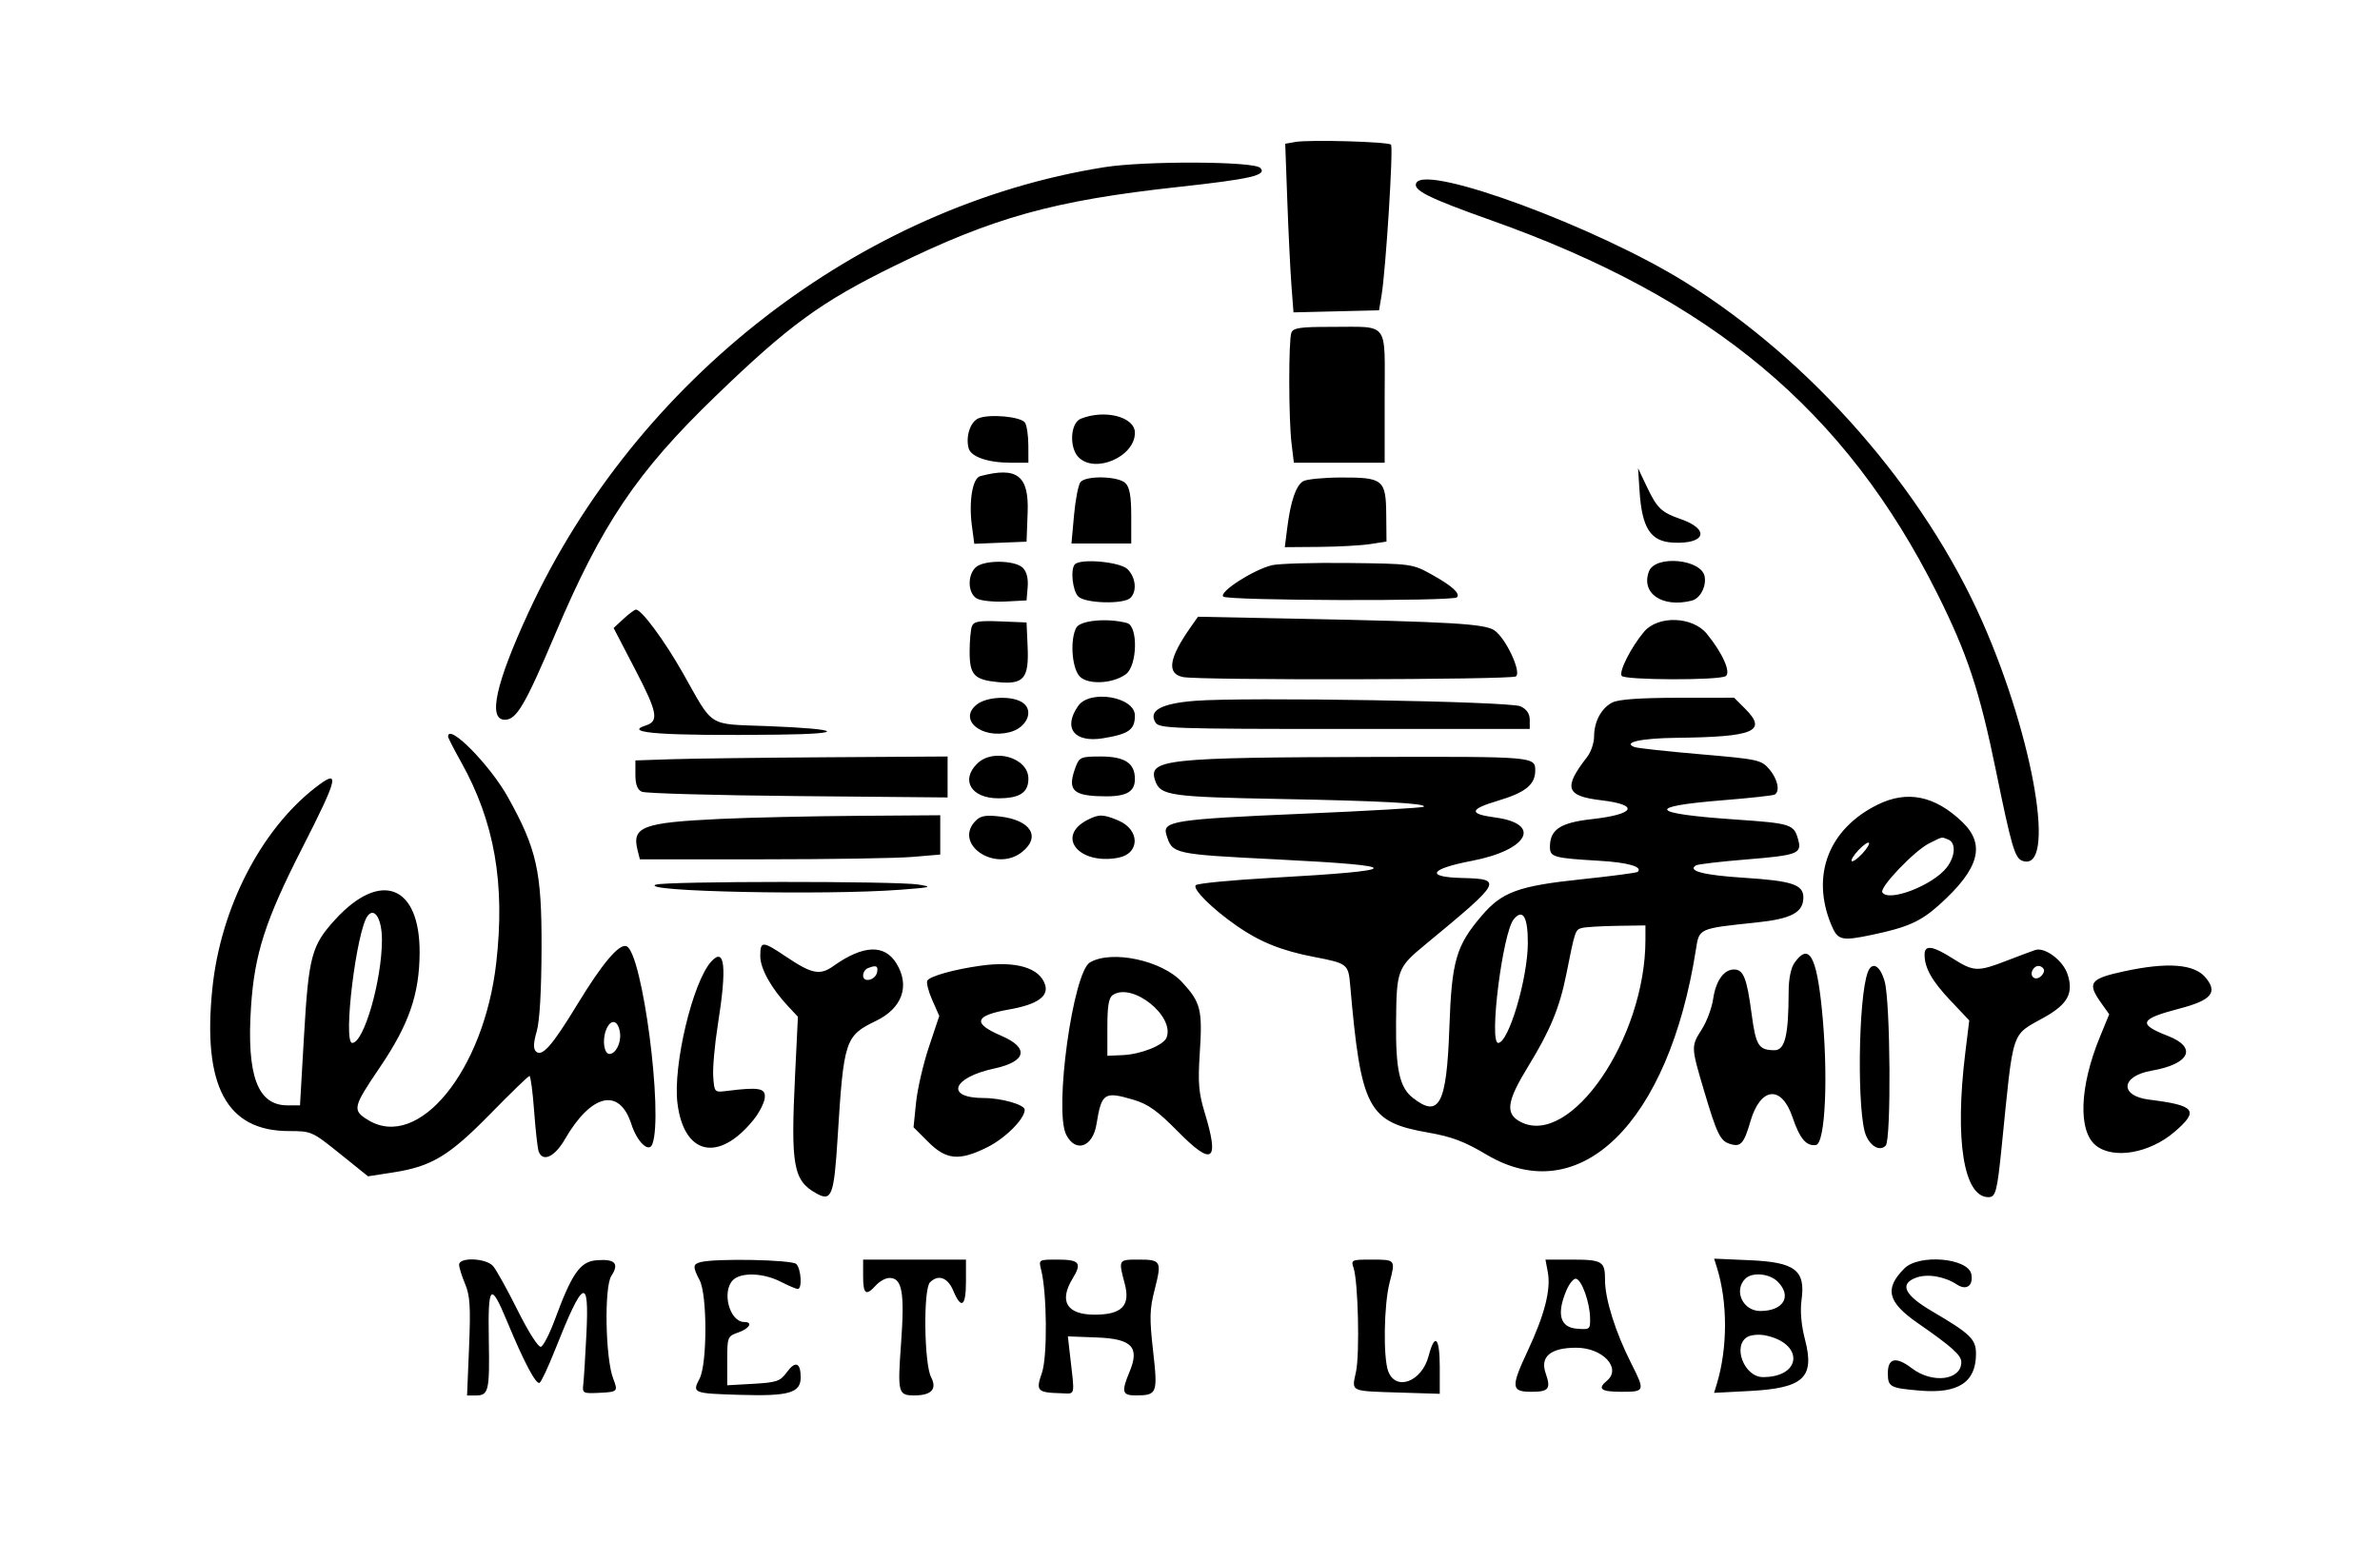 <!DOCTYPE svg PUBLIC "-//W3C//DTD SVG 1.1//EN" "http://www.w3.org/Graphics/SVG/1.1/DTD/svg11.dtd">
<svg xmlns="http://www.w3.org/2000/svg" viewBox="0 0 648 420">
<path d="m352.713 38.656-2.787.484.571 15.68c.315 8.624.821 18.956 1.126 22.961l.553 7.281 11.647-.281 11.646-.281.674-4c1.162-6.906 3.269-40.421 2.583-41.107-.802-.802-22.157-1.408-26.013-.737m-52.085 6.885c-66.423 10.571-127.401 57.729-156.722 121.201-8.95 19.376-11.128 29.258-6.448 29.258 3.179 0 5.509-3.973 13.779-23.5 12.581-29.705 22.186-43.964 43.446-64.494 20.18-19.489 28.816-25.785 48.817-35.595 26.952-13.219 43.385-17.792 77.208-21.487 19.933-2.177 24.399-3.216 22.408-5.211-1.809-1.813-31.425-1.933-42.488-.172m85.032 4.2c-1.211 1.96 3.114 4.14 20.34 10.253 60.08 21.323 96.436 51.724 121.384 101.506 8.229 16.419 11.591 26.559 16.08 48.5 4.165 20.36 5.113 23.624 7.084 24.38 9.434 3.62 3.376-32.898-10.786-65.02-15.931-36.135-46.69-71.28-81.042-92.596-24.124-14.97-70.018-31.945-73.06-27.023m-34.053 40.841c-.796 2.073-.766 23.445.041 30.168l.631 5.25H377v-17.883c0-20.957 1.437-19.082-14.643-19.103-8.335-.012-10.251.268-10.75 1.568m-85.225 23.346c-2.195.943-3.498 4.912-2.662 8.109.615 2.353 5.258 3.963 11.429 3.963H280l-.015-4.75c-.009-2.612-.411-5.374-.894-6.137-1.053-1.663-9.716-2.471-12.709-1.185m27.868.103c-2.832 1.139-3.197 7.879-.569 10.507 4.515 4.515 15.319-.192 15.319-6.674 0-4.352-8.173-6.476-14.75-3.833m152.147 19.687c.663 10.122 2.999 13.725 9.103 14.042 8.889.462 10.186-3.61 2.047-6.427-5.195-1.799-6.383-2.939-9.167-8.801l-2.39-5.032.407 6.218m-179.527-4.052c-2.079.554-3.136 6.848-2.26 13.452l.659 4.964 7.115-.291 7.116-.291.296-7.98c.373-10.052-2.878-12.53-12.926-9.854m27.314 1.612c-.583.703-1.375 4.753-1.76 9l-.7 7.722H308v-7.429c0-5.419-.425-7.853-1.571-9-1.931-1.93-10.711-2.141-12.245-.293m60.641-.24c-1.968 1.149-3.428 5.415-4.35 12.712l-.663 5.25 9.344-.074c5.139-.041 11.369-.383 13.844-.76l4.5-.687-.07-7.371c-.09-9.494-.857-10.119-12.371-10.078-4.708.017-9.313.471-10.234 1.008m-89.254 23.533c-2.276 2.277-2.015 7.121.455 8.443 1.114.596 4.602.95 7.75.785l5.724-.299.303-3.626c.196-2.345-.271-4.199-1.321-5.25-2.169-2.168-10.76-2.204-12.911-.053m27.096-.904c-1.271 1.271-.659 7.198.904 8.762 1.907 1.906 12.42 2.18 14.229.371 1.821-1.821 1.437-5.563-.8-7.8-1.996-1.996-12.677-2.99-14.333-1.333m53.594.26c-5.138 1.294-14.434 7.3-13.204 8.53 1.122 1.122 62.502 1.317 63.617.202 1.019-1.019-1.363-3.169-6.907-6.236-5.203-2.879-5.479-2.917-22.767-3.114-9.625-.109-18.958.169-20.739.618m102.704 1.665c-2.266 5.96 3.604 9.988 11.623 7.975 2.296-.576 4.029-3.792 3.539-6.567-.841-4.759-13.443-5.929-15.162-1.408m-279.189 12.915-2.703 2.507 5.949 11.448c6.005 11.553 6.445 13.938 2.785 15.099-6.506 2.065 4.917 2.851 36.193 2.491 18.818-.217 17.136-1.55-2.93-2.322-16.683-.643-14.591.662-23.128-14.425-4.986-8.811-11.259-17.305-12.78-17.305-.375 0-1.899 1.128-3.386 2.507m154.446 2.215c-6.004 8.538-6.65 12.742-2.097 13.653 4.522.904 89.146.74 90.587-.176 1.674-1.063-2.758-10.528-5.892-12.581-2.69-1.763-11.873-2.301-53.482-3.131l-27.162-.542-1.954 2.777m-59.599-.182c-.343.893-.623 4.007-.623 6.919 0 6.367 1.227 7.664 7.852 8.301 6.901.663 8.32-1.056 7.941-9.625l-.293-6.635-7.127-.291c-5.83-.239-7.241.004-7.75 1.331m28.412.394c-1.694 3.166-1.248 10.581.788 13.095 2.026 2.503 9.028 2.263 12.718-.436 3.13-2.288 3.377-13.115.319-13.934-5.334-1.428-12.744-.744-13.825 1.275m154.596 1.092c-3.524 4.189-6.874 10.772-6.11 12.008.737 1.192 26.451 1.27 28.319.086 1.532-.971-.847-6.325-5.131-11.545-3.892-4.744-13.294-5.046-17.078-.549m-181.734 19.857c-5.052 4.09 1.307 9.414 8.97 7.51 4.626-1.15 6.737-5.747 3.669-7.99-2.795-2.044-9.853-1.777-12.639.48m27.66.34c-4.225 6.031-1.083 10.102 6.798 8.809 6.997-1.149 8.645-2.326 8.645-6.179 0-5.096-12.255-7.183-15.443-2.63m31.725-1.375c-9.166.727-12.695 2.688-10.656 5.921 1.012 1.604 4.787 1.731 51.483 1.731H416.5v-2.487c0-1.669-.822-2.876-2.5-3.672-2.875-1.364-75.028-2.578-88.718-1.493m113.738.436c-3.033 1.535-4.986 5.175-5.005 9.331-.008 1.713-.851 4.188-1.874 5.5-6.564 8.423-5.837 10.667 3.821 11.806 10.586 1.248 9.277 3.829-2.611 5.149-8.505.944-11.351 2.83-11.351 7.522 0 2.807.931 3.071 13.413 3.808 7.868.464 11.896 1.624 10.498 3.023-.251.251-7.174 1.162-15.383 2.024-17.062 1.792-21.554 3.429-27.059 9.86-7.035 8.219-8.214 12.293-8.854 30.586-.728 20.819-2.76 24.714-9.946 19.062-3.599-2.832-4.673-7.646-4.564-20.455.123-14.388.354-15.007 7.931-21.261 21.037-17.362 21.313-17.865 9.964-18.155-10.023-.256-8.748-2.463 2.686-4.651 15.451-2.956 19.286-10.118 6.337-11.836-7.195-.954-6.973-2.229.79-4.541 7.55-2.249 10.187-4.389 10.187-8.268 0-3.73-.477-3.77-43-3.668-58.013.139-62.531.629-60.445 6.553 1.396 3.963 4.046 4.346 33.945 4.899 27.432.507 40.071 1.191 39.144 2.118-.283.282-15.127 1.138-32.987 1.902-34.831 1.488-38.222 2.005-37.102 5.659 1.636 5.336 1.661 5.341 30.352 6.789 35.331 1.783 34.883 2.962-1.907 5.021-10.725.6-19.912 1.491-20.414 1.979-1.022.993 4.448 6.426 11.197 11.122 6.242 4.342 12.221 6.744 20.949 8.414 9.102 1.741 9.381 1.956 9.872 7.587 2.949 33.821 4.833 37.387 21.261 40.255 6.412 1.119 9.866 2.425 15.883 6.006 25.406 15.12 49.605-8.619 57.009-55.924.898-5.738.679-5.641 16.51-7.301 9.502-.996 12.733-2.727 12.733-6.819 0-3.498-3.08-4.516-16.199-5.353-10.924-.698-15.475-1.874-13.048-3.374.51-.316 6.716-1.043 13.792-1.618 13.751-1.117 15.052-1.598 14.091-5.212-1.169-4.394-1.805-4.602-17.392-5.678-23.284-1.607-24.421-3.521-3.105-5.231 7.314-.586 13.65-1.283 14.079-1.549 1.495-.923.768-4.269-1.499-6.905-2.182-2.538-2.985-2.711-18.75-4.065-9.058-.778-17.131-1.659-17.941-1.959-3.412-1.261 1.817-2.409 11.472-2.52 21.155-.241 24.787-1.783 18.651-7.919L472.154 190l-15.327.015c-10.283.01-16.143.428-17.807 1.269M122 200.588c0 .323 1.593 3.435 3.539 6.916 9.105 16.28 12.044 33.088 9.57 54.722-3.355 29.331-21.134 51.153-34.859 42.785-4.392-2.678-4.22-3.456 3.19-14.385 7.897-11.647 10.739-19.833 10.81-31.136.115-18.418-10.596-22.646-22.997-9.077-6.452 7.06-7.223 9.952-8.49 31.837L81.679 301h-3.417c-8.147 0-11.148-8.105-9.92-26.796.946-14.409 3.887-23.558 13.861-43.12 10.054-19.72 10.541-21.981 3.562-16.535-14.809 11.557-25.698 32.817-27.938 54.55C55.086 295.695 61.673 308 78.653 308c6.135 0 6.343.092 13.888 6.162l7.66 6.162 6.83-1.057c10.493-1.624 15.267-4.505 26.516-16C139.072 297.62 143.848 293 144.16 293c.311 0 .883 4.317 1.27 9.593.387 5.277.947 10.227 1.244 11 1.129 2.942 4.358 1.436 7.101-3.31 7.217-12.493 14.883-14.249 18.132-4.154 1.559 4.842 4.761 7.901 5.702 5.447 3.067-7.992-2.713-52.251-7.04-53.911-1.997-.767-6.598 4.689-13.436 15.934-6.818 11.211-9.588 14.346-11.229 12.705-.733-.733-.666-2.372.221-5.427.815-2.804 1.289-11.024 1.322-22.877.056-20.732-1.311-26.84-9.157-40.92-4.909-8.808-16.29-20.331-16.29-16.492m60.75 6.158-9.75.326v3.857c0 2.697.526 4.102 1.75 4.671.963.447 20.088.98 42.5 1.185l40.75.372V206l-32.75.209c-18.012.115-37.137.357-42.5.537M266 208c-4.515 4.515-1.51 9.385 5.793 9.385 5.851 0 8.207-1.537 8.207-5.352 0-5.744-9.541-8.492-14-4.033m26.927.691c-2.308 6.071-1.087 7.778 5.801 8.106 7.588.362 10.272-.86 10.272-4.677 0-4.317-2.755-6.12-9.353-6.12-5.264 0-5.774.204-6.72 2.691m218.272 10.439c-13.298 6.583-18.174 19.178-12.633 32.634 1.778 4.319 2.757 4.561 11.229 2.779 9.62-2.023 13.173-3.618 18.258-8.196 10.85-9.765 12.659-16.343 6.197-22.534-7.454-7.142-14.99-8.673-23.051-4.683M196 223.004c-21.014.988-24.011 2.121-22.416 8.475l.633 2.521h33.241c18.282 0 36.683-.291 40.891-.647l7.651-.646V222l-22.75.162c-12.512.089-29.275.468-37.25.842m69.688.45c-6.342 6.342 5.311 14.293 12.562 8.571 5.224-4.123 2.431-8.683-5.924-9.673-3.866-.458-5.319-.217-6.638 1.102m30.41-.189c-8.719 4.484-2.375 12.323 8.346 10.312 5.997-1.125 5.991-7.661-.008-10.168-4.101-1.714-5.248-1.733-8.338-.144m229.202 6.359c-4.008 1.976-13.63 12.033-12.799 13.378 1.689 2.733 13.681-1.876 17.495-6.724 2.402-3.053 2.61-6.832.422-7.671-1.925-.739-1.312-.86-5.118 1.017M506 231.5c-1.288 1.371-2.116 2.717-1.841 2.992.275.275 1.553-.621 2.841-1.992 1.288-1.371 2.116-2.717 1.841-2.992-.275-.275-1.553.621-2.841 1.992m-327.457 9.406c-4.792 1.874 46.052 2.932 66.553 1.384 8.542-.644 8.991-.775 4.904-1.426-6.05-.962-68.983-.926-71.457.042m-78.374 8.391C97.087 253.01 93.278 284 95.904 284c3.169 0 8.07-17.004 8.088-28.059.01-5.549-1.932-8.923-3.823-6.644m311.981 1.022c-3.03 3.651-6.811 33.681-4.241 33.681 2.833 0 8.038-17.513 8.074-27.168.026-7.145-1.357-9.496-3.833-6.513m18.601 2.37c-1.861.486-1.886.56-4.308 12.679-1.811 9.062-4.398 15.305-10.378 25.046-5.848 9.527-6.304 12.894-2.043 15.097C427.595 312.53 448 282.744 448 255.912V252l-7.75.116c-4.262.064-8.537.322-9.499.573M207 260.36c0 3.421 3.008 8.803 7.726 13.824l2.522 2.685-.769 15.815c-1.209 24.837-.506 28.76 5.786 32.291 4.159 2.334 4.808.64 5.789-15.104 1.664-26.708 2.02-27.792 10.477-31.886 7.117-3.445 9.277-9.508 5.56-15.603-3.246-5.323-9.076-5.089-17.191.689-3.653 2.601-5.868 2.161-12.885-2.561-6.443-4.336-7.015-4.348-7.015-.15m317-.425c0 3.641 1.995 7.18 7.081 12.557l5.087 5.379-1.081 8.814c-2.918 23.791-.428 39.315 6.306 39.315 1.968 0 2.367-1.52 3.599-13.702 3.316-32.817 2.409-30.076 11.684-35.31 6.336-3.576 7.942-6.585 6.251-11.709-1.239-3.755-6.184-7.449-8.808-6.58-.89.295-4.396 1.608-7.79 2.919-7.891 3.046-8.961 3.001-14.668-.618-5.485-3.479-7.661-3.781-7.661-1.065m-330.367 1.918c-5.046 5.575-10.463 28.345-9.183 38.594 1.766 14.136 11.25 16.191 20.712 4.488 1.527-1.889 2.903-4.56 3.057-5.935.302-2.69-1.503-3.032-10.219-1.939-3.489.438-3.501.425-3.81-3.867-.171-2.368.392-8.721 1.25-14.119 2.513-15.806 1.931-21.352-1.807-17.222m294.924.37c-.95 1.355-1.56 4.378-1.566 7.75-.019 12.029-.988 16.029-3.88 16.012-4.31-.026-5.052-1.222-6.223-10.041-1.279-9.624-2.205-11.944-4.768-11.944-2.772 0-4.956 3.083-5.684 8.026-.362 2.461-1.734 6.152-3.047 8.203-3.001 4.683-2.997 4.787.568 16.788 3.508 11.807 4.4 13.644 7.033 14.48 2.943.934 3.815-.02 5.586-6.11 2.739-9.423 8.476-10 11.468-1.153 1.97 5.826 3.749 7.939 6.368 7.564 2.611-.373 3.426-19.301 1.603-37.203-1.472-14.449-3.568-17.927-7.458-12.372m-191.791-.152c-4.627 2.696-9.819 40.313-6.476 46.92 2.539 5.018 7.238 3.399 8.247-2.841 1.385-8.562 2.108-9.038 10.113-6.661 3.954 1.174 6.502 2.999 12.06 8.634 9.453 9.584 11.365 8.242 7.296-5.123-1.641-5.392-1.872-8.14-1.351-16.118.779-11.933.294-13.897-4.802-19.425-5.455-5.919-19.133-8.855-25.087-5.386m-29.766.898c-7.165.997-13.762 2.837-14.51 4.047-.326.528.27 2.914 1.326 5.301l1.92 4.339-2.816 8.422c-1.549 4.632-3.125 11.451-3.504 15.153l-.688 6.732 4.018 4.018c4.904 4.905 8.457 5.217 16.086 1.416 4.91-2.447 10.168-7.718 10.168-10.194 0-1.387-6.3-3.19-11.168-3.197-10.588-.017-8.605-5.575 2.866-8.035 8.794-1.886 9.605-5.626 1.933-8.915-7.988-3.424-7.348-5.501 2.214-7.186 7.509-1.322 10.713-3.537 9.706-6.709-1.47-4.631-7.905-6.535-17.551-5.192m-30.75.693c-.687.278-1.25 1.175-1.25 1.995 0 2.071 3.393 1.254 3.812-.918.337-1.752-.264-2.004-2.562-1.077m272.307 1.05c-2.66 6.933-2.989 39.051-.456 44.609 1.367 3.001 3.776 4.204 5.316 2.657 1.536-1.543 1.298-39.181-.283-44.728-1.244-4.367-3.414-5.569-4.577-2.538M553.5 264c-1.077 1.742.519 3.229 2.078 1.935.77-.639 1.153-1.561.852-2.048-.73-1.181-2.165-1.125-2.93.113m24.759.515c-9.315 2.024-10.084 3.113-6.122 8.678l2.138 3.002-2.548 6.205c-5.56 13.537-5.984 25.679-1.035 29.572 4.79 3.768 14.567 2.066 21.316-3.71 6.844-5.859 5.759-7.26-6.829-8.813-8.196-1.011-7.758-6.433.636-7.891 10.407-1.806 12.535-6.313 4.465-9.456-8.354-3.252-7.784-4.602 3.15-7.458 8.723-2.277 10.486-4.402 7.048-8.488-3.085-3.666-10.409-4.207-22.219-1.641M303 270.935c-1.12.739-1.5 2.962-1.5 8.777v7.788l4.102-.175c5.006-.213 11.214-2.683 12.02-4.782 2.261-5.894-9.332-15.097-14.622-11.608m-138.019 9.616c-1.052 2.765-.501 6.449.964 6.449 1.665 0 3.189-2.971 2.877-5.612-.436-3.701-2.575-4.167-3.841-.837M125 344.378c0 .758.733 3.12 1.629 5.25 1.339 3.18 1.532 6.24 1.084 17.122l-.545 13.25h2.357c3.527 0 3.807-1.191 3.561-15.157-.265-15.086.479-15.853 4.943-5.093 4.662 11.239 7.921 17.399 8.889 16.801.465-.288 2.322-4.242 4.126-8.787 7.778-19.594 9.402-20.444 8.618-4.514-.304 6.188-.69 12.375-.857 13.75-.288 2.357-.055 2.488 4.063 2.299 5.362-.247 5.453-.334 4.077-3.91-2.129-5.533-2.474-24.932-.498-27.948 2.222-3.391 1-4.675-4.052-4.259-4.442.365-6.669 3.545-11.333 16.18-1.416 3.837-3.115 7.156-3.775 7.376-.698.232-3.352-3.911-6.352-9.919-2.834-5.676-5.848-11.107-6.699-12.069-1.917-2.17-9.236-2.465-9.236-.372m65.75-.689c-2.136.559-2.173 1.271-.256 4.947 2.091 4.009 2.078 22.743-.018 26.763-2.062 3.953-1.837 4.045 10.853 4.433 13.451.41 16.671-.507 16.671-4.748 0-4.084-1.451-4.609-3.804-1.378-1.769 2.428-2.734 2.759-9.088 3.118l-7.108.402v-6.665c0-6.507.071-6.69 3-7.711 3.056-1.065 4.093-2.85 1.655-2.85-4.012 0-6.243-8.269-3.084-11.429 2.169-2.168 8.229-1.967 12.929.429 2.158 1.1 4.278 2 4.711 2 1.248 0 .917-5.472-.411-6.8-1.17-1.17-21.968-1.577-26.05-.511M235 347.5c0 4.956.776 5.51 3.5 2.5.995-1.1 2.65-2 3.676-2 3.459 0 4.161 3.924 3.162 17.691-.983 13.559-.811 14.265 3.478 14.294 4.761.031 6.387-1.692 4.69-4.974-1.909-3.691-2.149-23.968-.306-25.811 2.266-2.266 4.846-1.333 6.364 2.3 2.167 5.185 3.436 4.262 3.436-2.5v-6h-28v4.5m48.462-1.75c1.607 6.354 1.745 23.685.224 28.067-1.718 4.95-1.31 5.391 5.162 5.578 4.053.117 3.798 1.157 2.502-10.189l-.605-5.295 7.867.295c9.588.358 11.741 2.62 8.921 9.37-2.271 5.434-2.005 6.426 1.717 6.409 5.827-.028 6.007-.491 4.699-12.117-1.012-8.99-.951-11.313.441-16.744 1.974-7.707 1.746-8.124-4.449-8.124-5.453 0-5.463.018-3.707 6.587 1.594 5.958-.796 8.413-8.19 8.413-7.566 0-9.79-3.625-6.018-9.81 2.628-4.312 1.918-5.19-4.202-5.19-5.019 0-5.052.021-4.362 2.75m85.064-.5c1.257 3.722 1.72 23.357.668 28.291-1.184 5.548-1.839 5.24 12.056 5.674l10.75.336v-7.276c0-8.124-1.349-9.47-3.034-3.025-1.827 6.994-8.899 9.686-10.991 4.185-1.417-3.728-1.194-18.155.374-24.201 1.63-6.283 1.671-6.234-5.132-6.234-5.21 0-5.417.099-4.691 2.25m52.889 1.15c.894 4.761-.858 11.617-5.497 21.516-4.598 9.812-4.484 11.084.992 11.084 4.8 0 5.41-.784 3.923-5.05-1.575-4.516 1.34-6.95 8.323-6.95 7.241 0 12.436 5.604 8.344 9-2.665 2.212-1.615 3 4 3 6.401 0 6.455-.165 2.561-7.88-4.236-8.39-7.061-17.386-7.061-22.481 0-5.271-.633-5.639-9.693-5.639h-6.53l.638 3.4m46.031-1.276c2.968 9.46 2.958 21.977-.025 31.77l-.73 2.395 9.614-.503c14.74-.771 17.831-3.615 15.154-13.944-1.036-4-1.373-7.83-.956-10.867 1.11-8.065-1.743-10.262-14.021-10.799l-9.781-.428.745 2.376m51.049.29c-5.483 5.483-4.593 9.155 3.596 14.841 9.378 6.51 11.909 8.777 11.909 10.665 0 4.95-7.875 5.938-13.448 1.687-4.305-3.283-6.552-2.836-6.552 1.303 0 3.779.567 4.086 8.8 4.776 10.407.873 15.2-2.294 15.2-10.044 0-3.972-1.523-5.443-12-11.591-7.466-4.381-8.913-7.373-4.396-9.091 3.118-1.185 7.76-.423 11.217 1.842 2.567 1.682 4.463.339 3.919-2.777-.777-4.449-14.22-5.636-18.245-1.611M475.2 348.2c-3.249 3.249-.684 8.8 4.066 8.8 6.335 0 8.714-4.02 4.734-8-2.222-2.222-6.949-2.651-8.8-.8m-48.77 3.313c-2.642 6.323-1.655 9.927 2.82 10.297 3.653.303 3.748.225 3.674-3-.096-4.174-2.186-10.064-3.757-10.588-.658-.219-1.889 1.262-2.737 3.291m49.32 12.554c-4.131 2.437-.835 10.933 4.242 10.933 10.74 0 11.156-9.324.508-11.384-1.65-.32-3.788-.116-4.75.451" fill-rule="evenodd"/>
</svg>